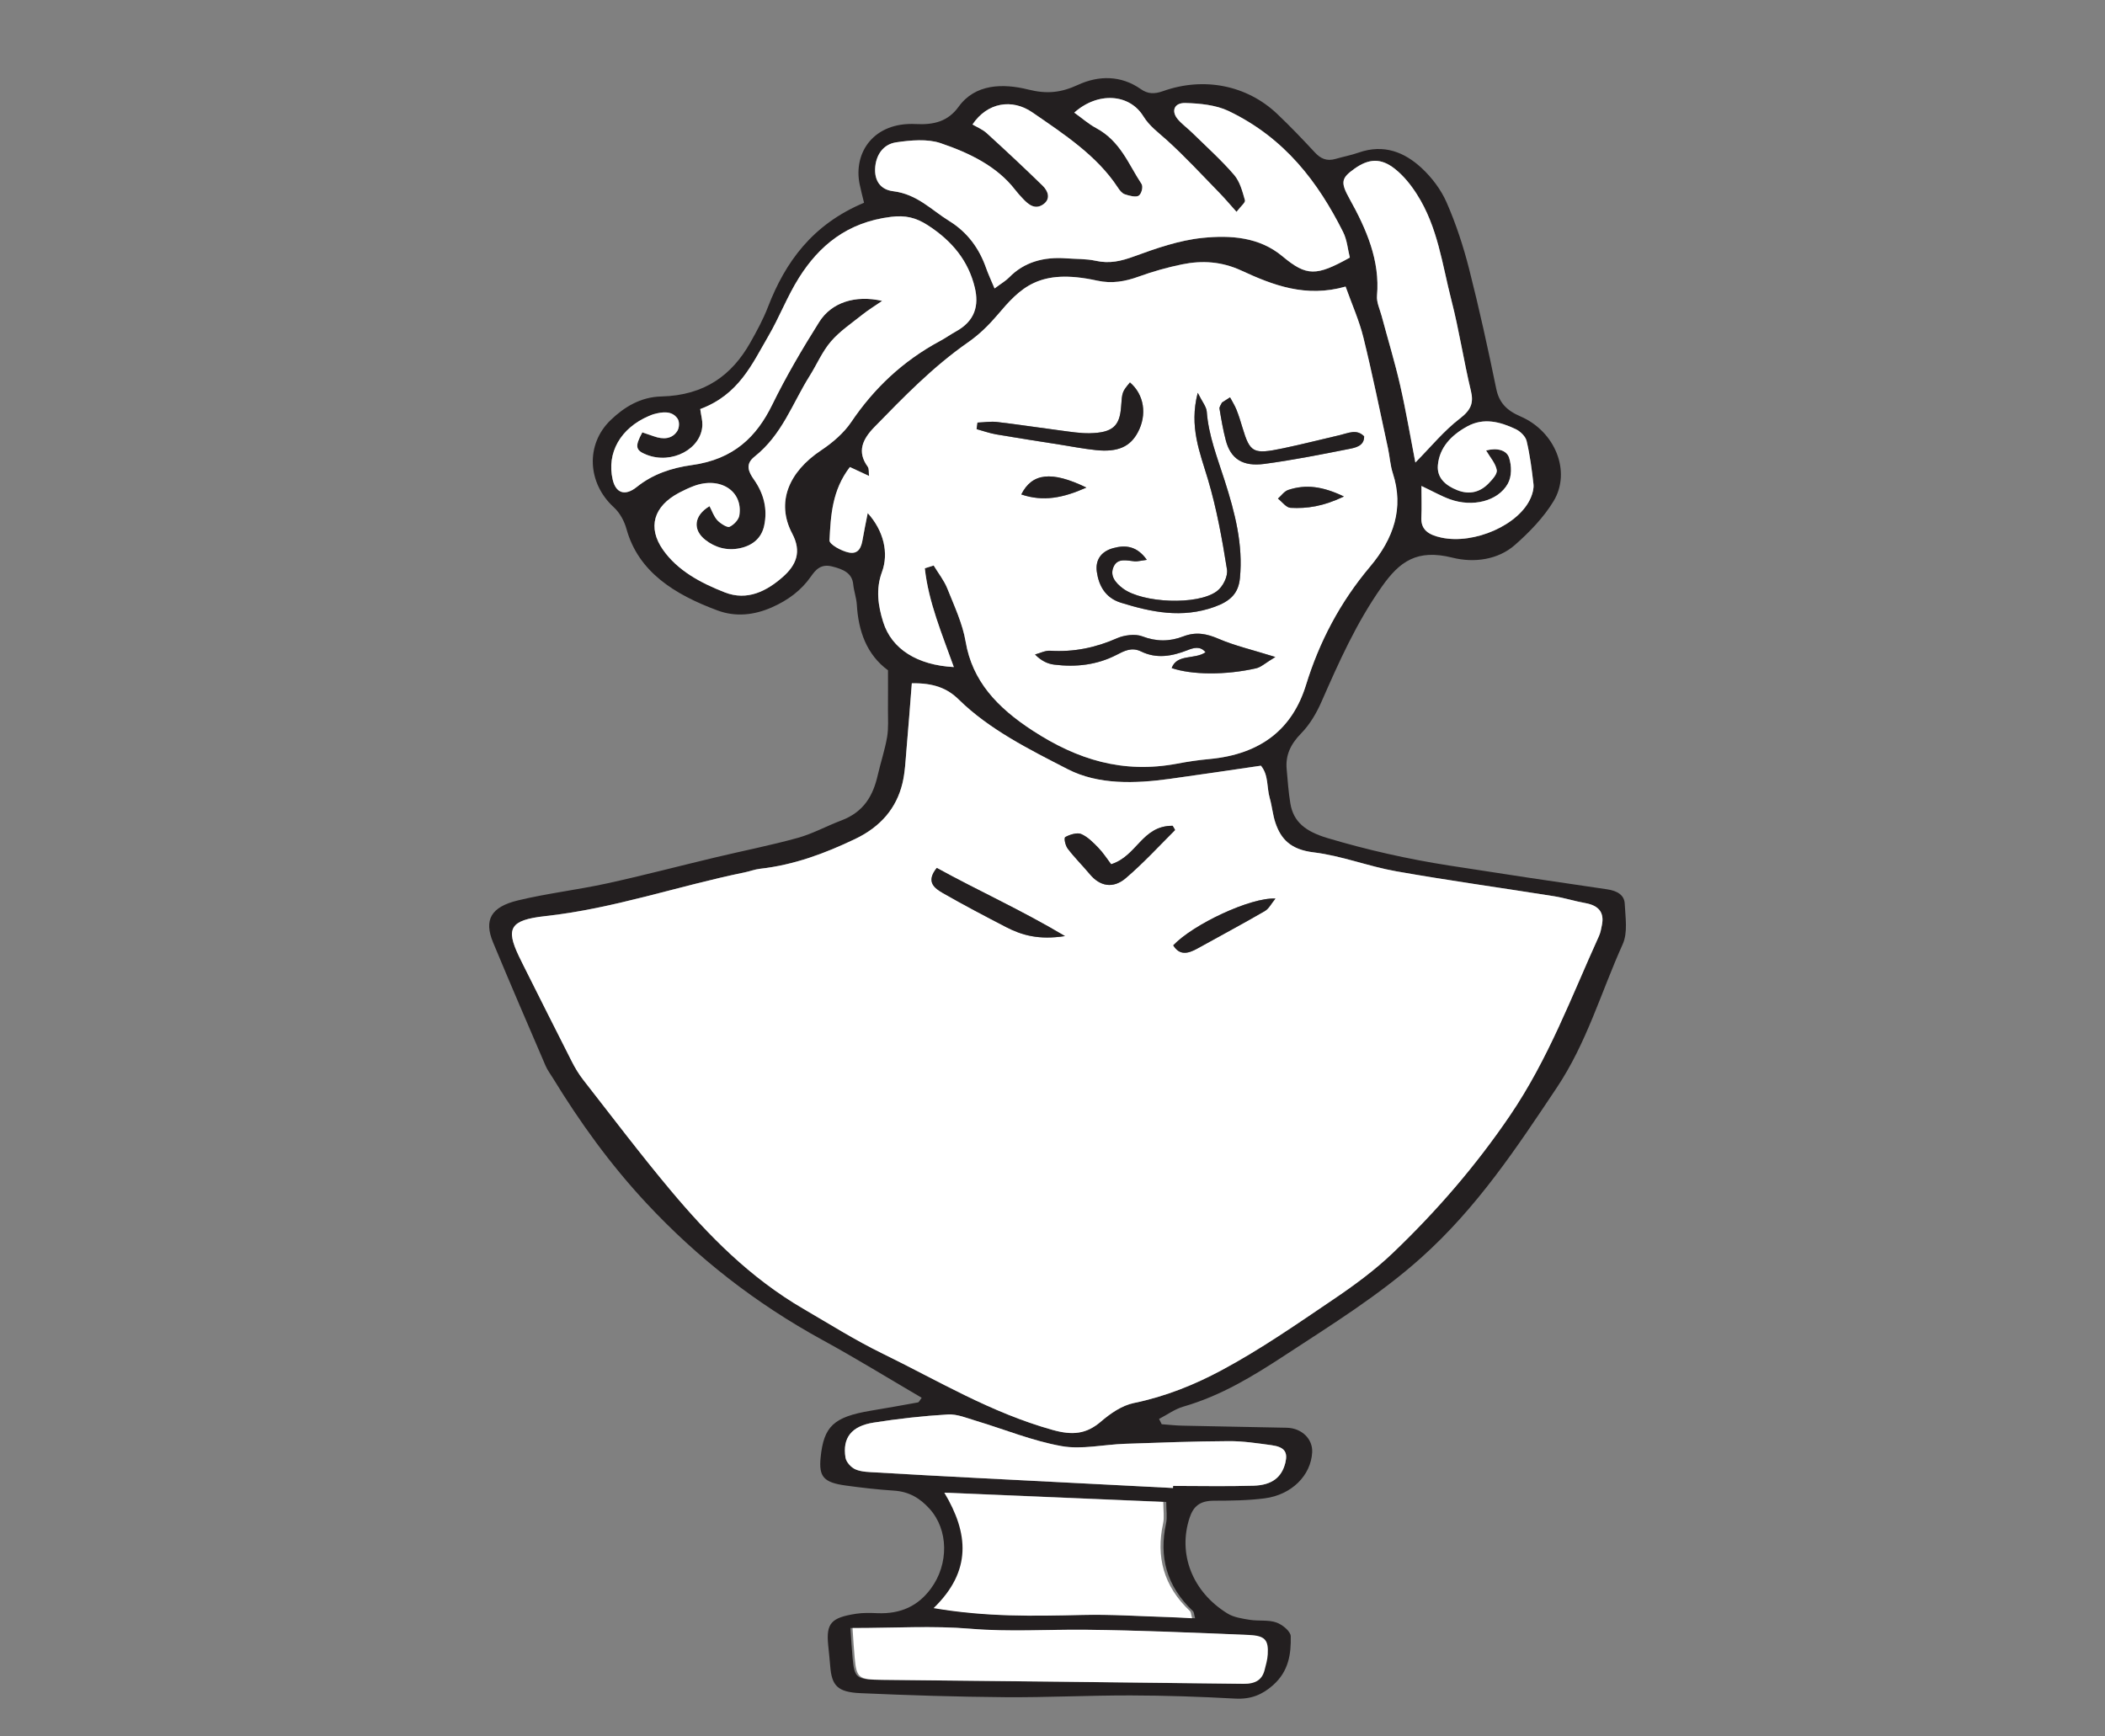<?xml version="1.0" encoding="utf-8"?>
<!-- Generator: Adobe Illustrator 15.1.0, SVG Export Plug-In . SVG Version: 6.00 Build 0)  -->
<!DOCTYPE svg PUBLIC "-//W3C//DTD SVG 1.1//EN" "http://www.w3.org/Graphics/SVG/1.1/DTD/svg11.dtd">
<svg version="1.1" id="Layer_1" xmlns="http://www.w3.org/2000/svg" xmlns:xlink="http://www.w3.org/1999/xlink" x="0px" y="0px"
	 width="160px" height="132px" viewBox="0 0 160 132" enable-background="new 0 0 160 132" xml:space="preserve">
<rect x="0" y="0" width="160" height="132" fill="#808080" stroke="none"/>
<path fill="#231F20" d="M88.301,108.267c0.529,0.039,1.06,0.1,1.592,0.11c2.636,0.06,5.273,0.1,7.91,0.158
	c1.141,0.022,1.986,0.854,1.935,1.864c-0.093,1.754-1.552,3.236-3.616,3.503c-1.27,0.164-2.572,0.177-3.858,0.18
	c-1.074,0.002-1.558,0.438-1.841,1.291c-0.908,2.725,0.184,5.634,2.895,7.292c0.461,0.282,1.107,0.381,1.688,0.473
	c0.662,0.104,1.406-0.013,2.004,0.198c0.472,0.165,1.09,0.679,1.099,1.045c0.031,1.34-0.151,2.669-1.354,3.73
	c-0.809,0.713-1.663,1.079-2.871,1.014c-2.641-0.146-5.286-0.235-7.932-0.241c-3.185-0.007-6.366,0.159-9.548,0.134
	c-3.664-0.029-7.329-0.143-10.989-0.306c-1.769-0.078-2.201-0.572-2.314-2.09c-0.04-0.525-0.102-1.049-0.152-1.571
	c-0.157-1.646,0.215-2.08,2.117-2.375c0.525-0.082,1.078-0.067,1.615-0.045c1.797,0.073,3.104-0.554,4.074-1.867
	c1.372-1.857,1.354-4.474-0.111-6.082c-0.703-0.77-1.519-1.294-2.709-1.368c-1.216-0.078-2.432-0.219-3.637-0.384
	c-1.693-0.231-2.067-0.669-1.924-2.124c0.237-2.385,0.994-3.091,3.809-3.566c1.197-0.203,2.395-0.409,3.587-0.63
	c0.09-0.018,0.146-0.172,0.287-0.354c-2.5-1.462-4.964-2.982-7.518-4.379c-5.147-2.815-9.54-6.274-13.377-10.383
	c-2.791-2.99-5.083-6.184-7.14-9.545c-0.189-0.311-0.417-0.608-0.555-0.936c-1.341-3.118-2.686-6.235-3.987-9.367
	c-0.708-1.706-0.183-2.701,1.896-3.201c2.217-0.534,4.521-0.8,6.754-1.288c2.757-0.603,5.479-1.32,8.221-1.973
	c2.092-0.5,4.215-0.917,6.279-1.488c1.149-0.318,2.194-0.903,3.311-1.323c1.762-0.662,2.431-1.944,2.775-3.442
	c0.222-0.97,0.544-1.924,0.712-2.899c0.117-0.684,0.06-1.39,0.066-2.088c0.008-0.923,0.002-1.849,0.002-2.99
	c-1.625-1.191-2.25-2.987-2.368-4.976c-0.03-0.522-0.224-1.036-0.275-1.558c-0.085-0.868-0.773-1.15-1.605-1.359
	c-0.866-0.217-1.26,0.265-1.616,0.772c-0.722,1.034-1.713,1.784-2.959,2.335c-1.356,0.599-2.767,0.745-4.133,0.238
	c-3.289-1.22-6.018-2.94-6.919-6.187c-0.163-0.592-0.497-1.229-0.975-1.666c-1.985-1.813-2.165-4.763-0.226-6.624
	c1.012-0.971,2.256-1.752,3.844-1.79c3.325-0.08,5.383-1.656,6.756-4.078c0.505-0.892,0.997-1.799,1.358-2.739
	c1.309-3.385,3.358-6.257,7.298-7.909c-0.129-0.535-0.25-0.978-0.339-1.425c-0.481-2.401,1.08-4.721,4.271-4.558
	c1.395,0.071,2.452-0.203,3.262-1.323c1.25-1.729,3.347-1.783,5.278-1.302c1.44,0.359,2.502,0.239,3.786-0.352
	c1.574-0.727,3.275-0.736,4.782,0.323c0.519,0.364,1.016,0.39,1.68,0.153c3.116-1.11,6.386-0.447,8.676,1.724
	c1,0.946,1.943,1.937,2.872,2.937c0.433,0.464,0.893,0.689,1.579,0.488c0.579-0.168,1.182-0.28,1.745-0.478
	c1.942-0.682,3.502-0.006,4.761,1.148c0.816,0.75,1.512,1.689,1.931,2.65c0.714,1.634,1.269,3.333,1.705,5.04
	c0.77,3.024,1.438,6.068,2.064,9.117c0.213,1.026,0.751,1.63,1.843,2.101c2.636,1.134,3.875,4.197,2.512,6.444
	c-0.739,1.22-1.809,2.336-2.933,3.324c-1.279,1.127-3.094,1.383-4.758,0.967c-2.69-0.671-4.009,0.29-5.356,2.201
	c-1.958,2.778-3.27,5.748-4.588,8.745c-0.376,0.857-0.878,1.728-1.557,2.421c-0.809,0.824-1.192,1.675-1.093,2.717
	c0.081,0.873,0.135,1.749,0.282,2.613c0.238,1.413,1.177,2.127,2.816,2.62c3.03,0.903,6.101,1.595,9.24,2.086
	c3.999,0.625,8.005,1.229,12.012,1.809c0.794,0.114,1.316,0.447,1.346,1.095c0.046,1.035,0.251,2.181-0.161,3.096
	c-1.645,3.641-2.717,7.469-5.014,10.904c-3.048,4.56-6.047,9.118-10.342,12.951c-3.133,2.799-6.761,5.055-10.326,7.386
	c-2.38,1.556-4.808,3.054-7.693,3.89c-0.668,0.192-1.242,0.621-1.859,0.94C88.164,108,88.233,108.133,88.301,108.267 M69.308,51.942
	c-0.14,1.762-0.26,3.383-0.403,5.004c-0.077,0.873-0.107,1.758-0.312,2.609c-0.45,1.86-1.631,3.288-3.599,4.225
	c-2.273,1.084-4.621,1.969-7.228,2.262c-0.399,0.044-0.781,0.197-1.176,0.276c-5.072,1.039-9.937,2.754-15.158,3.325
	c-2.675,0.294-2.996,0.938-1.991,3.039c0.102,0.218,0.209,0.433,0.316,0.646c1.236,2.462,2.465,4.925,3.716,7.383
	c0.244,0.479,0.53,0.952,0.869,1.387c2.195,2.808,4.337,5.648,6.638,8.392c2.867,3.418,6.015,6.638,10.13,9.03
	c1.968,1.144,3.893,2.358,5.953,3.365c4.235,2.066,8.242,4.503,12.956,5.817c1.5,0.417,2.549,0.319,3.661-0.635
	c0.698-0.601,1.584-1.224,2.504-1.414c2.406-0.495,4.627-1.396,6.651-2.482c2.986-1.599,5.745-3.522,8.52-5.398
	c1.596-1.078,3.161-2.234,4.515-3.527c3.361-3.214,6.316-6.649,8.885-10.42c2.959-4.349,4.686-9.054,6.782-13.667
	c0.122-0.27,0.17-0.566,0.228-0.854c0.174-0.887-0.185-1.464-1.275-1.656c-0.796-0.142-1.565-0.391-2.363-0.518
	c-4.002-0.639-8.022-1.192-12.006-1.897c-2.117-0.375-4.146-1.183-6.273-1.439c-1.743-0.211-2.481-1.002-2.904-2.25
	c-0.206-0.612-0.254-1.262-0.433-1.884c-0.234-0.82-0.076-1.736-0.667-2.453c-2.378,0.345-4.643,0.686-6.912,0.999
	c-2.666,0.369-5.45,0.459-7.764-0.728c-2.948-1.513-5.98-3.026-8.297-5.305C72.004,52.323,70.962,51.911,69.308,51.942
	 M70.295,43.201c0.225-0.072,0.448-0.143,0.673-0.213c0.353,0.583,0.795,1.141,1.04,1.756c0.529,1.325,1.155,2.655,1.388,4.027
	c0.506,2.98,2.363,4.993,5.121,6.783c3.355,2.176,6.814,3.28,10.978,2.492c0.794-0.149,1.603-0.271,2.41-0.344
	c4.023-0.371,6.356-2.365,7.365-5.64c1.001-3.245,2.565-6.258,4.864-8.984c1.802-2.139,2.593-4.466,1.733-7.102
	c-0.201-0.613-0.232-1.267-0.368-1.897c-0.61-2.812-1.181-5.629-1.87-8.427c-0.314-1.282-0.871-2.52-1.352-3.867
	c-3.023,0.863-5.521-0.108-7.925-1.218c-1.488-0.687-2.968-0.787-4.521-0.467c-1.114,0.23-2.22,0.542-3.273,0.924
	c-1.04,0.378-2.046,0.554-3.161,0.309c-4.445-0.976-5.84,0.56-7.604,2.636c-0.631,0.741-1.358,1.457-2.183,2.033
	c-2.712,1.887-4.916,4.176-7.141,6.454c-0.905,0.927-1.35,1.873-0.517,3.018c0.119,0.163,0.067,0.417,0.104,0.707
	c-0.521-0.242-0.915-0.424-1.457-0.678c-1.354,1.76-1.455,3.688-1.549,5.576c-0.016,0.303,0.902,0.808,1.469,0.923
	c0.773,0.157,0.96-0.458,1.052-1.014c0.097-0.586,0.224-1.168,0.383-1.985c1.212,1.344,1.618,3.034,1.08,4.489
	c-0.479,1.298-0.291,2.559,0.097,3.796c0.64,2.047,2.588,3.276,5.368,3.422C71.607,48.207,70.574,45.769,70.295,43.201
	 M81.654,8.561c0.626,0.448,1.098,0.871,1.658,1.171c1.859,0.999,2.459,2.745,3.455,4.249c0.14,0.213,0.004,0.752-0.217,0.897
	c-0.209,0.137-0.728,0.004-1.061-0.113c-0.223-0.079-0.397-0.318-0.527-0.518c-1.574-2.403-4.062-4.032-6.497-5.707
	c-1.535-1.057-3.416-0.762-4.548,0.924c0.314,0.186,0.761,0.367,1.076,0.654c1.443,1.313,2.867,2.642,4.257,3.999
	c0.427,0.416,0.625,1.008,0.05,1.415c-0.625,0.441-1.127,0.018-1.534-0.409c-0.216-0.227-0.425-0.458-0.612-0.701
	c-1.379-1.783-3.468-2.795-5.669-3.543c-0.988-0.333-2.272-0.221-3.37-0.057c-1.037,0.155-1.559,1.028-1.599,2.009
	c-0.036,0.873,0.373,1.581,1.369,1.704c1.834,0.227,2.907,1.426,4.258,2.261c1.424,0.879,2.295,2.124,2.803,3.564
	c0.165,0.47,0.381,0.929,0.649,1.568c0.517-0.386,0.851-0.577,1.1-0.831c1.151-1.179,2.634-1.588,4.366-1.457
	c0.742,0.056,1.509,0.027,2.222,0.185c1.058,0.234,1.93,0.025,2.92-0.335c1.668-0.611,3.422-1.224,5.196-1.405
	c2.136-0.218,4.317-0.072,6.074,1.394c1.848,1.544,2.58,1.519,5.126,0.102c-0.155-0.614-0.203-1.333-0.515-1.951
	c-1.892-3.764-4.41-7.136-8.701-9.192c-0.944-0.453-2.182-0.58-3.292-0.607c-0.855-0.021-1.09,0.626-0.562,1.242
	c0.32,0.373,0.745,0.68,1.103,1.03c1.072,1.052,2.204,2.066,3.169,3.188c0.456,0.531,0.633,1.264,0.826,1.929
	c0.052,0.174-0.302,0.437-0.64,0.885c-0.531-0.592-0.907-1.041-1.32-1.463c-1.306-1.339-2.569-2.712-3.965-3.978
	c-0.646-0.585-1.327-1.063-1.798-1.826C85.845,7.12,83.447,6.961,81.654,8.561 M53.224,31.096c0.073,0.515,0.172,0.86,0.162,1.205
	c-0.05,1.817-2.311,3.021-4.232,2.272c-0.851-0.332-0.919-0.624-0.333-1.704c0.289,0.099,0.587,0.194,0.88,0.3
	c0.708,0.255,1.377,0.21,1.77-0.391c0.168-0.255,0.19-0.725,0.022-0.963c-0.425-0.604-1.138-0.514-1.818-0.328
	c-0.128,0.037-0.249,0.092-0.371,0.144c-2.14,0.92-3.205,2.796-2.737,4.823c0.235,1.021,0.927,1.293,1.838,0.561
	c1.209-0.97,2.642-1.449,4.186-1.662c3.184-0.438,4.917-2.157,6.104-4.586c1.05-2.147,2.278-4.235,3.567-6.286
	c0.94-1.496,2.746-2.072,4.789-1.607c-0.577,0.397-1.051,0.685-1.471,1.02c-0.833,0.664-1.753,1.283-2.419,2.059
	c-0.677,0.788-1.072,1.75-1.621,2.622c-1.316,2.091-2.077,4.461-4.198,6.144c-0.706,0.562-0.465,1.131-0.043,1.729
	c0.767,1.085,1.053,2.27,0.781,3.523c-0.191,0.879-0.81,1.481-1.829,1.701c-0.999,0.215-1.903-0.054-2.637-0.627
	c-0.991-0.775-0.871-1.865,0.316-2.565c0.196,0.371,0.319,0.771,0.592,1.068c0.224,0.244,0.758,0.578,0.923,0.502
	c0.341-0.158,0.7-0.543,0.751-0.87c0.291-1.874-1.484-2.986-3.485-2.224c-0.372,0.141-0.731,0.312-1.078,0.494
	c-1.977,1.038-2.424,2.656-1.241,4.344c1.106,1.577,2.848,2.515,4.696,3.237c1.721,0.674,3.194-0.111,4.385-1.149
	c1.058-0.922,1.474-1.935,0.742-3.321c-1.25-2.366-0.269-4.688,2.195-6.327c0.884-0.589,1.733-1.325,2.29-2.15
	c1.708-2.528,3.889-4.629,6.776-6.177c0.404-0.215,0.77-0.482,1.17-0.702c1.476-0.808,1.776-1.988,1.444-3.361
	c-0.478-1.975-1.676-3.502-3.575-4.726c-0.912-0.587-1.707-0.768-2.789-0.634c-3.352,0.412-5.468,2.21-6.983,4.608
	c-0.905,1.432-1.494,3.008-2.346,4.468C57.159,27.683,56.163,29.999,53.224,31.096 M71.189,122.248
	c3.961,0.676,7.596,0.605,11.244,0.519c2.218-0.055,4.445,0.1,6.668,0.165c0.558,0.017,1.114,0.054,1.739,0.086
	c-0.092-0.328-0.082-0.467-0.158-0.539c-2.037-1.914-2.589-4.153-2.052-6.66c0.104-0.479,0.016-0.988,0.016-1.644
	c-5.579-0.236-10.951-0.463-16.641-0.703C73.843,116.546,74.113,119.413,71.189,122.248 M64.641,123.761
	c0.062,0.884,0.098,1.568,0.162,2.256c0.143,1.543,0.282,1.661,2.089,1.681c9.158,0.101,18.316,0.186,27.476,0.303
	c0.917,0.011,1.403-0.315,1.591-1.04c0.104-0.396,0.219-0.8,0.242-1.204c0.063-1.091-0.204-1.419-1.437-1.47
	c-4.131-0.167-8.262-0.353-12.396-0.396c-2.905-0.027-5.797,0.169-8.722-0.077C70.781,123.572,67.866,123.761,64.641,123.761
	 M89.158,113.115c0.002-0.053,0.006-0.104,0.008-0.158c2.037,0,4.075,0.047,6.108-0.016c1.418-0.042,2.149-0.641,2.424-1.741
	c0.202-0.821-0.065-1.206-1.055-1.34c-1.071-0.145-2.156-0.313-3.232-0.307c-2.634,0.013-5.27,0.111-7.902,0.202
	c-1.614,0.056-3.296,0.449-4.82,0.176c-2.229-0.398-4.34-1.273-6.513-1.926c-0.694-0.207-1.432-0.521-2.125-0.479
	c-1.891,0.111-3.781,0.324-5.646,0.618c-1.691,0.265-2.381,1.164-2.139,2.664c0.054,0.334,0.418,0.747,0.769,0.896
	c0.464,0.196,1.052,0.199,1.591,0.23c2.503,0.148,5.006,0.283,7.51,0.413C79.145,112.607,84.151,112.859,89.158,113.115
	 M107.581,35.16c1.193-1.207,2.16-2.407,3.391-3.351c0.848-0.649,1.051-1.193,0.83-2.102c-0.55-2.287-0.896-4.61-1.482-6.888
	c-0.702-2.724-1.026-5.555-2.625-8.056c-0.444-0.696-0.991-1.388-1.663-1.922c-1.065-0.847-1.991-0.79-3.077-0.017
	c-1.004,0.714-1.08,1.025-0.383,2.276c1.3,2.336,2.331,4.712,2.095,7.377c-0.046,0.503,0.214,1.028,0.352,1.54
	c0.47,1.759,1.004,3.508,1.409,5.278C106.87,31.231,107.198,33.188,107.581,35.16 M108.043,36.942c0,0.903,0.031,1.644-0.006,2.381
	c-0.051,0.94,0.529,1.333,1.517,1.545c2.499,0.541,5.934-0.963,6.807-3.047c0.134-0.322,0.234-0.689,0.197-1.022
	c-0.125-1.099-0.267-2.199-0.522-3.28c-0.082-0.342-0.475-0.732-0.847-0.906c-1.158-0.543-2.402-0.885-3.653-0.204
	c-1.257,0.684-2.128,1.634-2.244,2.958c-0.08,0.931,0.539,1.525,1.479,1.897c0.933,0.369,1.734,0.14,2.361-0.501
	c0.291-0.301,0.688-0.718,0.635-1.032c-0.085-0.503-0.505-0.963-0.808-1.485c0.82-0.222,1.559-0.035,1.747,0.551
	c0.197,0.614,0.213,1.421-0.098,1.975c-0.754,1.342-2.688,1.803-4.403,1.181C109.536,37.709,108.923,37.357,108.043,36.942"/>
<path fill="#FFFFFF" d="M69.307,51.943c1.655-0.031,2.696,0.379,3.562,1.23c2.317,2.277,5.35,3.792,8.297,5.305
	c2.313,1.187,5.098,1.097,7.764,0.729c2.27-0.313,4.533-0.654,6.912-1c0.591,0.718,0.433,1.634,0.667,2.454
	c0.179,0.621,0.227,1.271,0.433,1.885c0.423,1.248,1.161,2.038,2.904,2.249c2.128,0.257,4.155,1.066,6.273,1.439
	c3.983,0.705,8.004,1.259,12.006,1.897c0.797,0.128,1.567,0.377,2.363,0.518c1.092,0.193,1.449,0.771,1.275,1.658
	c-0.058,0.288-0.105,0.584-0.228,0.853c-2.098,4.613-3.823,9.318-6.782,13.667c-2.568,3.772-5.523,7.209-8.885,10.421
	c-1.354,1.294-2.919,2.449-4.515,3.526c-2.774,1.876-5.533,3.801-8.52,5.399c-2.024,1.085-4.245,1.988-6.651,2.483
	c-0.92,0.188-1.806,0.812-2.504,1.412c-1.112,0.956-2.161,1.053-3.661,0.636c-4.714-1.315-8.721-3.751-12.956-5.818
	c-2.061-1.005-3.985-2.22-5.953-3.365c-4.115-2.393-7.263-5.61-10.13-9.03c-2.3-2.743-4.443-5.583-6.638-8.391
	c-0.339-0.435-0.625-0.908-0.869-1.388c-1.251-2.456-2.479-4.921-3.716-7.381c-0.107-0.215-0.214-0.431-0.316-0.646
	c-1.005-2.103-0.684-2.746,1.993-3.041c5.22-0.571,10.084-2.286,15.157-3.323c0.395-0.08,0.777-0.231,1.176-0.277
	c2.607-0.292,4.955-1.176,7.228-2.262c1.967-0.938,3.148-2.365,3.599-4.226c0.205-0.851,0.236-1.736,0.312-2.607
	C69.048,55.326,69.167,53.704,69.307,51.943 M71.203,65.979c-0.856,1.059-0.175,1.542,0.48,1.917
	c1.564,0.896,3.172,1.739,4.781,2.573c1.209,0.628,2.501,0.996,4.484,0.689C77.594,69.161,74.379,67.726,71.203,65.979
	 M84.457,65.699c-0.311-0.408-0.594-0.859-0.967-1.248c-0.386-0.395-0.799-0.827-1.312-1.051c-0.297-0.13-0.875,0.043-1.206,0.233
	c-0.12,0.07,0.001,0.641,0.188,0.886c0.512,0.671,1.13,1.282,1.676,1.937c0.769,0.922,1.768,1.123,2.734,0.298
	c1.332-1.137,2.503-2.413,3.731-3.64c0.035-0.037-0.094-0.194-0.169-0.339C86.801,62.759,86.437,65.078,84.457,65.699
	 M89.177,71.863c0.477,0.779,1.113,0.645,1.826,0.248c1.709-0.947,3.438-1.871,5.122-2.846c0.328-0.189,0.504-0.575,0.819-0.957
	C95.076,68.202,90.695,70.261,89.177,71.863"/>
<path fill="#FFFFFF" d="M70.295,43.201c0.278,2.569,1.312,5.005,2.205,7.508c-2.78-0.145-4.728-1.375-5.368-3.421
	c-0.387-1.237-0.575-2.498-0.097-3.796c0.539-1.455,0.133-3.145-1.08-4.489c-0.159,0.816-0.286,1.399-0.383,1.984
	c-0.091,0.557-0.279,1.172-1.052,1.015c-0.567-0.114-1.485-0.621-1.469-0.922c0.094-1.889,0.196-3.817,1.549-5.576
	c0.542,0.253,0.936,0.435,1.457,0.679c-0.037-0.291,0.014-0.544-0.104-0.708c-0.833-1.145-0.388-2.092,0.517-3.017
	c2.225-2.279,4.429-4.567,7.141-6.455c0.826-0.576,1.552-1.292,2.183-2.033c1.763-2.076,3.159-3.612,7.604-2.635
	c1.115,0.244,2.121,0.068,3.161-0.31c1.054-0.384,2.159-0.695,3.273-0.924c1.553-0.32,3.032-0.22,4.521,0.466
	c2.403,1.111,4.901,2.081,7.925,1.219c0.48,1.347,1.037,2.585,1.352,3.867c0.689,2.798,1.26,5.616,1.87,8.427
	c0.136,0.629,0.168,1.283,0.368,1.897c0.859,2.636,0.068,4.962-1.733,7.101c-2.299,2.727-3.863,5.741-4.864,8.985
	c-1.009,3.275-3.342,5.269-7.365,5.64c-0.808,0.073-1.616,0.193-2.41,0.344c-4.163,0.788-7.622-0.315-10.978-2.492
	c-2.758-1.79-4.615-3.804-5.121-6.783c-0.233-1.373-0.859-2.703-1.388-4.028c-0.245-0.614-0.688-1.172-1.04-1.755
	C70.744,43.059,70.52,43.129,70.295,43.201 M87.17,42.559c-0.735-1.037-1.592-1.156-2.561-0.89c-0.992,0.275-1.354,0.974-1.24,1.793
	c0.144,1.022,0.619,1.979,1.825,2.353c2.316,0.72,4.651,1.207,7.118,0.319c1.215-0.436,1.818-1.028,1.933-2.177
	c0.255-2.551-0.385-5.008-1.153-7.403c-0.558-1.745-1.231-3.439-1.367-5.263c-0.028-0.376-0.339-0.734-0.685-1.431
	c-0.673,2.582,0.17,4.544,0.773,6.574c0.668,2.244,1.083,4.551,1.448,6.848c0.084,0.526-0.296,1.309-0.772,1.664
	c-1.466,1.085-5.646,0.897-7.133-0.208c-0.588-0.44-1.032-0.993-0.695-1.688c0.311-0.645,0.998-0.433,1.598-0.376
	C86.444,42.688,86.64,42.629,87.17,42.559 M96.938,49.944c-1.804-0.564-3.114-0.865-4.3-1.376c-0.926-0.398-1.733-0.556-2.694-0.187
	c-1.033,0.396-2.04,0.409-3.138-0.012c-0.514-0.194-1.354-0.089-1.888,0.146c-1.618,0.716-3.279,1.068-5.098,0.956
	c-0.374-0.023-0.765,0.184-1.147,0.285c0.492,0.494,0.964,0.708,1.46,0.77c1.657,0.206,3.245,0.021,4.712-0.73
	c0.583-0.297,1.157-0.629,1.887-0.272c1.185,0.578,2.353,0.361,3.512-0.091c0.478-0.187,0.973-0.35,1.391,0.15
	c-0.816,0.572-2.177,0.107-2.576,1.202c1.542,0.524,4.103,0.546,6.414,0.02C95.857,50.716,96.177,50.401,96.938,49.944 M74.3,32.125
	l-0.069,0.495c0.495,0.136,0.98,0.312,1.487,0.399c1.592,0.276,3.192,0.518,4.789,0.771c0.933,0.147,1.861,0.329,2.802,0.426
	c1.654,0.171,2.598-0.257,3.182-1.361c0.714-1.345,0.471-2.864-0.604-3.782c-0.593,0.714-0.593,0.714-0.673,1.85
	c-0.104,1.475-0.651,1.972-2.38,2.01c-0.736,0.014-1.482-0.112-2.219-0.207c-1.609-0.208-3.211-0.458-4.823-0.647
	C75.307,32.022,74.799,32.106,74.3,32.125 M93.495,30.206l-0.615,0.393c-0.066,0.159-0.21,0.327-0.185,0.472
	c0.134,0.808,0.27,1.619,0.48,2.413c0.365,1.381,1.271,2,2.92,1.781c2.135-0.282,4.246-0.703,6.354-1.12
	c0.543-0.106,1.247-0.216,1.239-0.974c-0.564-0.585-1.215-0.24-1.838-0.097c-1.438,0.332-2.868,0.701-4.316,1.004
	c-2.296,0.479-2.519,0.347-3.104-1.599c-0.135-0.451-0.273-0.902-0.45-1.342C93.852,30.817,93.659,30.515,93.495,30.206
	 M82.575,37.064c-2.654-1.288-4.131-1.103-4.948,0.523C79.308,38.155,80.815,37.849,82.575,37.064 M102.15,37.743
	c-1.641-0.784-2.903-0.935-4.221-0.502c-0.316,0.104-0.532,0.436-0.792,0.662c0.318,0.245,0.621,0.683,0.958,0.701
	C99.352,38.672,100.583,38.492,102.15,37.743"/>
<path fill="#FFFFFF" d="M81.654,8.561c1.793-1.6,4.19-1.442,5.251,0.277c0.471,0.763,1.152,1.241,1.798,1.826
	c1.396,1.266,2.659,2.64,3.965,3.978c0.413,0.422,0.789,0.871,1.32,1.463c0.338-0.447,0.691-0.709,0.64-0.885
	c-0.194-0.665-0.371-1.397-0.827-1.93c-0.963-1.121-2.096-2.135-3.168-3.187c-0.357-0.352-0.782-0.658-1.103-1.031
	c-0.526-0.616-0.293-1.262,0.562-1.242c1.11,0.028,2.348,0.155,3.292,0.608c4.29,2.056,6.81,5.427,8.701,9.192
	c0.312,0.618,0.359,1.337,0.516,1.951c-2.547,1.417-3.279,1.442-5.127-0.102c-1.757-1.467-3.938-1.612-6.074-1.395
	c-1.776,0.181-3.528,0.795-5.196,1.405c-0.99,0.361-1.862,0.57-2.919,0.335c-0.714-0.158-1.48-0.129-2.222-0.184
	c-1.734-0.131-3.217,0.277-4.368,1.456c-0.247,0.253-0.582,0.445-1.099,0.831c-0.268-0.641-0.484-1.099-0.649-1.569
	c-0.508-1.44-1.379-2.685-2.803-3.563c-1.352-0.834-2.424-2.034-4.258-2.26c-0.996-0.125-1.404-0.832-1.369-1.705
	c0.04-0.981,0.562-1.855,1.599-2.01c1.098-0.164,2.382-0.275,3.37,0.059c2.202,0.747,4.29,1.758,5.669,3.542
	c0.188,0.244,0.396,0.475,0.612,0.701c0.406,0.427,0.909,0.85,1.533,0.409c0.576-0.407,0.378-0.999-0.048-1.414
	c-1.39-1.357-2.814-2.686-4.257-4c-0.316-0.287-0.763-0.468-1.077-0.654c1.133-1.685,3.012-1.98,4.548-0.922
	c2.433,1.674,4.921,3.304,6.495,5.707c0.132,0.2,0.307,0.439,0.528,0.518c0.333,0.116,0.852,0.249,1.061,0.112
	c0.222-0.145,0.356-0.684,0.217-0.896c-0.996-1.504-1.597-3.251-3.455-4.25C82.752,9.432,82.28,9.01,81.654,8.561"/>
<path fill="#FFFFFF" d="M53.224,31.096c2.939-1.097,3.935-3.412,5.174-5.536c0.852-1.459,1.44-3.036,2.345-4.467
	c1.516-2.397,3.631-4.196,6.983-4.608c1.082-0.133,1.877,0.046,2.789,0.633c1.899,1.224,3.098,2.752,3.575,4.725
	c0.332,1.374,0.031,2.554-1.444,3.362c-0.401,0.22-0.767,0.486-1.168,0.702c-2.889,1.549-5.069,3.649-6.777,6.177
	c-0.556,0.825-1.405,1.561-2.29,2.15c-2.463,1.64-3.445,3.961-2.195,6.328c0.732,1.385,0.315,2.398-0.742,3.32
	c-1.189,1.038-2.664,1.823-4.384,1.149c-1.848-0.722-3.589-1.66-4.696-3.237c-1.182-1.688-0.736-3.307,1.239-4.344
	c0.349-0.182,0.708-0.353,1.08-0.494c2.001-0.762,3.775,0.35,3.485,2.224c-0.05,0.325-0.41,0.711-0.751,0.869
	c-0.165,0.077-0.698-0.257-0.922-0.501c-0.273-0.297-0.396-0.698-0.593-1.068c-1.186,0.701-1.305,1.791-0.314,2.565
	c0.733,0.573,1.639,0.843,2.636,0.627c1.019-0.22,1.637-0.821,1.829-1.701c0.272-1.254-0.015-2.437-0.781-3.523
	c-0.421-0.598-0.663-1.167,0.043-1.728c2.121-1.683,2.882-4.054,4.198-6.144c0.549-0.873,0.944-1.835,1.621-2.624
	c0.666-0.776,1.586-1.393,2.419-2.059c0.42-0.335,0.894-0.622,1.471-1.019c-2.043-0.465-3.848,0.111-4.789,1.608
	c-1.29,2.049-2.517,4.138-3.567,6.285c-1.188,2.429-2.921,4.146-6.104,4.586c-1.544,0.212-2.978,0.691-4.187,1.662
	c-0.911,0.732-1.603,0.46-1.838-0.562c-0.468-2.026,0.597-3.903,2.737-4.823c0.122-0.052,0.244-0.106,0.371-0.142
	c0.68-0.188,1.393-0.278,1.818,0.326c0.167,0.238,0.146,0.708-0.022,0.963c-0.393,0.601-1.062,0.646-1.77,0.39
	c-0.293-0.105-0.591-0.201-0.88-0.299c-0.587,1.08-0.519,1.372,0.332,1.704c1.922,0.75,4.182-0.455,4.232-2.272
	C53.396,31.957,53.295,31.611,53.224,31.096"/>
<path fill="#FFFFFF" d="M70.962,122.247c2.925-2.834,2.655-5.7,0.816-8.774c5.689,0.239,11.062,0.467,16.642,0.703
	c0,0.655,0.088,1.163-0.016,1.643c-0.537,2.507,0.016,4.746,2.052,6.66c0.076,0.071,0.066,0.211,0.157,0.539
	c-0.623-0.031-1.181-0.07-1.738-0.086c-2.223-0.065-4.449-0.22-6.668-0.166C78.558,122.854,74.923,122.923,70.962,122.247"/>
<path fill="#FFFFFF" d="M64.801,123.761c3.225,0,6.14-0.188,9.006,0.054c2.924,0.246,5.817,0.048,8.723,0.076
	c4.133,0.042,8.264,0.228,12.394,0.396c1.233,0.051,1.501,0.378,1.438,1.469c-0.023,0.406-0.139,0.808-0.242,1.205
	c-0.188,0.724-0.674,1.051-1.591,1.039c-9.159-0.116-18.318-0.201-27.476-0.302c-1.807-0.02-1.946-0.139-2.089-1.681
	C64.898,125.33,64.863,124.644,64.801,123.761"/>
<path fill="#FFFFFF" d="M89.158,113.115c-5.008-0.256-10.014-0.508-15.021-0.769c-2.503-0.13-5.008-0.264-7.511-0.412
	c-0.539-0.031-1.127-0.034-1.59-0.23c-0.351-0.148-0.716-0.562-0.77-0.896c-0.242-1.5,0.447-2.399,2.139-2.664
	c1.866-0.294,3.755-0.507,5.646-0.618c0.692-0.041,1.432,0.272,2.125,0.479c2.171,0.652,4.283,1.527,6.513,1.926
	c1.523,0.273,3.206-0.12,4.819-0.175c2.633-0.092,5.269-0.19,7.902-0.203c1.076-0.006,2.161,0.162,3.232,0.307
	c0.99,0.134,1.257,0.52,1.056,1.34c-0.275,1.101-1.007,1.699-2.425,1.741c-2.033,0.062-4.071,0.016-6.108,0.016
	C89.164,113.011,89.161,113.063,89.158,113.115"/>
<path fill="#FFFFFF" d="M107.581,35.16c-0.383-1.971-0.711-3.928-1.154-5.865c-0.405-1.769-0.94-3.519-1.409-5.277
	c-0.138-0.512-0.397-1.037-0.353-1.54c0.237-2.666-0.794-5.042-2.094-7.377c-0.696-1.252-0.621-1.563,0.384-2.278
	c1.085-0.772,2.011-0.83,3.076,0.019c0.672,0.533,1.219,1.226,1.663,1.922c1.6,2.502,1.923,5.331,2.626,8.056
	c0.586,2.277,0.933,4.601,1.481,6.887c0.221,0.909,0.019,1.453-0.83,2.103C109.741,32.752,108.774,33.952,107.581,35.16"/>
<path fill="#FFFFFF" d="M108.043,36.942c0.88,0.415,1.493,0.768,2.162,1.01c1.715,0.623,3.649,0.161,4.403-1.181
	c0.311-0.554,0.295-1.361,0.098-1.975c-0.188-0.586-0.927-0.773-1.747-0.551c0.303,0.522,0.723,0.982,0.808,1.485
	c0.053,0.313-0.344,0.731-0.635,1.032c-0.627,0.641-1.429,0.87-2.361,0.501c-0.94-0.372-1.56-0.967-1.479-1.897
	c0.116-1.324,0.987-2.273,2.244-2.958c1.251-0.681,2.495-0.339,3.653,0.204c0.372,0.174,0.765,0.564,0.847,0.906
	c0.256,1.081,0.397,2.182,0.522,3.28c0.037,0.333-0.063,0.701-0.197,1.022c-0.873,2.084-4.308,3.588-6.807,3.047
	c-0.987-0.212-1.567-0.605-1.517-1.545C108.074,38.586,108.043,37.845,108.043,36.942"/>
<path fill="#231F20" d="M71.203,65.979c3.176,1.747,6.391,3.183,9.746,5.181c-1.982,0.307-3.275-0.062-4.484-0.688
	c-1.61-0.835-3.217-1.679-4.781-2.574C71.028,67.521,70.347,67.038,71.203,65.979"/>
<path fill="#231F20" d="M84.457,65.698c1.979-0.619,2.345-2.939,4.676-2.923c0.074,0.146,0.204,0.304,0.169,0.338
	c-1.228,1.227-2.399,2.503-3.731,3.641c-0.969,0.824-1.966,0.624-2.734-0.298c-0.546-0.655-1.165-1.265-1.676-1.938
	c-0.186-0.244-0.31-0.813-0.188-0.886c0.331-0.189,0.908-0.362,1.205-0.232c0.514,0.226,0.927,0.657,1.312,1.053
	C83.863,64.84,84.146,65.292,84.457,65.698"/>
<path fill="#231F20" d="M89.177,71.863c1.519-1.603,5.899-3.661,7.768-3.555c-0.315,0.382-0.491,0.768-0.819,0.957
	c-1.685,0.975-3.413,1.898-5.122,2.846C90.29,72.508,89.653,72.643,89.177,71.863"/>
<path fill="#231F20" d="M87.17,42.559c-0.53,0.07-0.726,0.129-0.911,0.114c-0.6-0.057-1.287-0.267-1.598,0.376
	c-0.337,0.695,0.106,1.248,0.695,1.687c1.486,1.108,5.667,1.295,7.133,0.209c0.477-0.354,0.856-1.137,0.772-1.663
	c-0.365-2.297-0.78-4.604-1.448-6.848c-0.604-2.029-1.446-3.992-0.773-6.574c0.346,0.697,0.655,1.056,0.685,1.431
	c0.137,1.823,0.81,3.518,1.367,5.263c0.769,2.396,1.408,4.852,1.153,7.403c-0.114,1.149-0.718,1.741-1.932,2.177
	c-2.468,0.888-4.803,0.401-7.119-0.319c-1.205-0.375-1.682-1.331-1.825-2.353c-0.115-0.819,0.248-1.518,1.24-1.793
	C85.578,41.402,86.435,41.522,87.17,42.559"/>
<path fill="#231F20" d="M96.938,49.943c-0.763,0.458-1.081,0.773-1.467,0.861c-2.311,0.527-4.871,0.506-6.413-0.019
	c0.4-1.095,1.76-0.63,2.576-1.203c-0.417-0.5-0.913-0.336-1.391-0.15c-1.159,0.45-2.326,0.668-3.512,0.089
	c-0.729-0.356-1.305-0.025-1.887,0.273c-1.467,0.75-3.057,0.936-4.712,0.73c-0.497-0.062-0.968-0.276-1.461-0.771
	c0.384-0.102,0.774-0.308,1.148-0.285c1.816,0.113,3.479-0.239,5.099-0.955c0.532-0.235,1.372-0.341,1.886-0.146
	c1.098,0.419,2.105,0.409,3.139,0.011c0.961-0.369,1.769-0.211,2.694,0.188C93.823,49.079,95.133,49.381,96.938,49.943"/>
<path fill="#231F20" d="M74.3,32.125c0.499-0.018,1.006-0.103,1.491-0.045c1.613,0.188,3.216,0.438,4.824,0.646
	c0.736,0.095,1.482,0.221,2.219,0.207c1.729-0.038,2.275-0.534,2.38-2.01c0.08-1.134,0.08-1.134,0.673-1.85
	c1.074,0.919,1.317,2.439,0.604,3.783c-0.584,1.105-1.528,1.532-3.182,1.361c-0.94-0.098-1.869-0.279-2.801-0.427
	c-1.598-0.252-3.198-0.496-4.79-0.77c-0.507-0.088-0.992-0.264-1.486-0.4L74.3,32.125z"/>
<path fill="#231F20" d="M93.494,30.206c0.165,0.309,0.358,0.611,0.486,0.93c0.177,0.44,0.315,0.892,0.45,1.344
	c0.586,1.945,0.809,2.078,3.104,1.597c1.448-0.302,2.878-0.67,4.315-1.002c0.624-0.144,1.274-0.489,1.839,0.097
	c0.007,0.758-0.696,0.869-1.239,0.975c-2.107,0.417-4.22,0.836-6.354,1.119c-1.649,0.219-2.555-0.399-2.92-1.781
	c-0.211-0.794-0.347-1.605-0.48-2.412c-0.025-0.147,0.119-0.314,0.185-0.472L93.494,30.206z"/>
<path fill="#231F20" d="M82.575,37.064c-1.76,0.785-3.267,1.091-4.947,0.523C78.445,35.961,79.92,35.776,82.575,37.064"/>
<path fill="#231F20" d="M102.15,37.743c-1.567,0.75-2.799,0.93-4.055,0.861c-0.337-0.018-0.64-0.456-0.958-0.701
	c0.26-0.226,0.476-0.558,0.792-0.662C99.247,36.808,100.51,36.958,102.15,37.743"/>
</svg>
